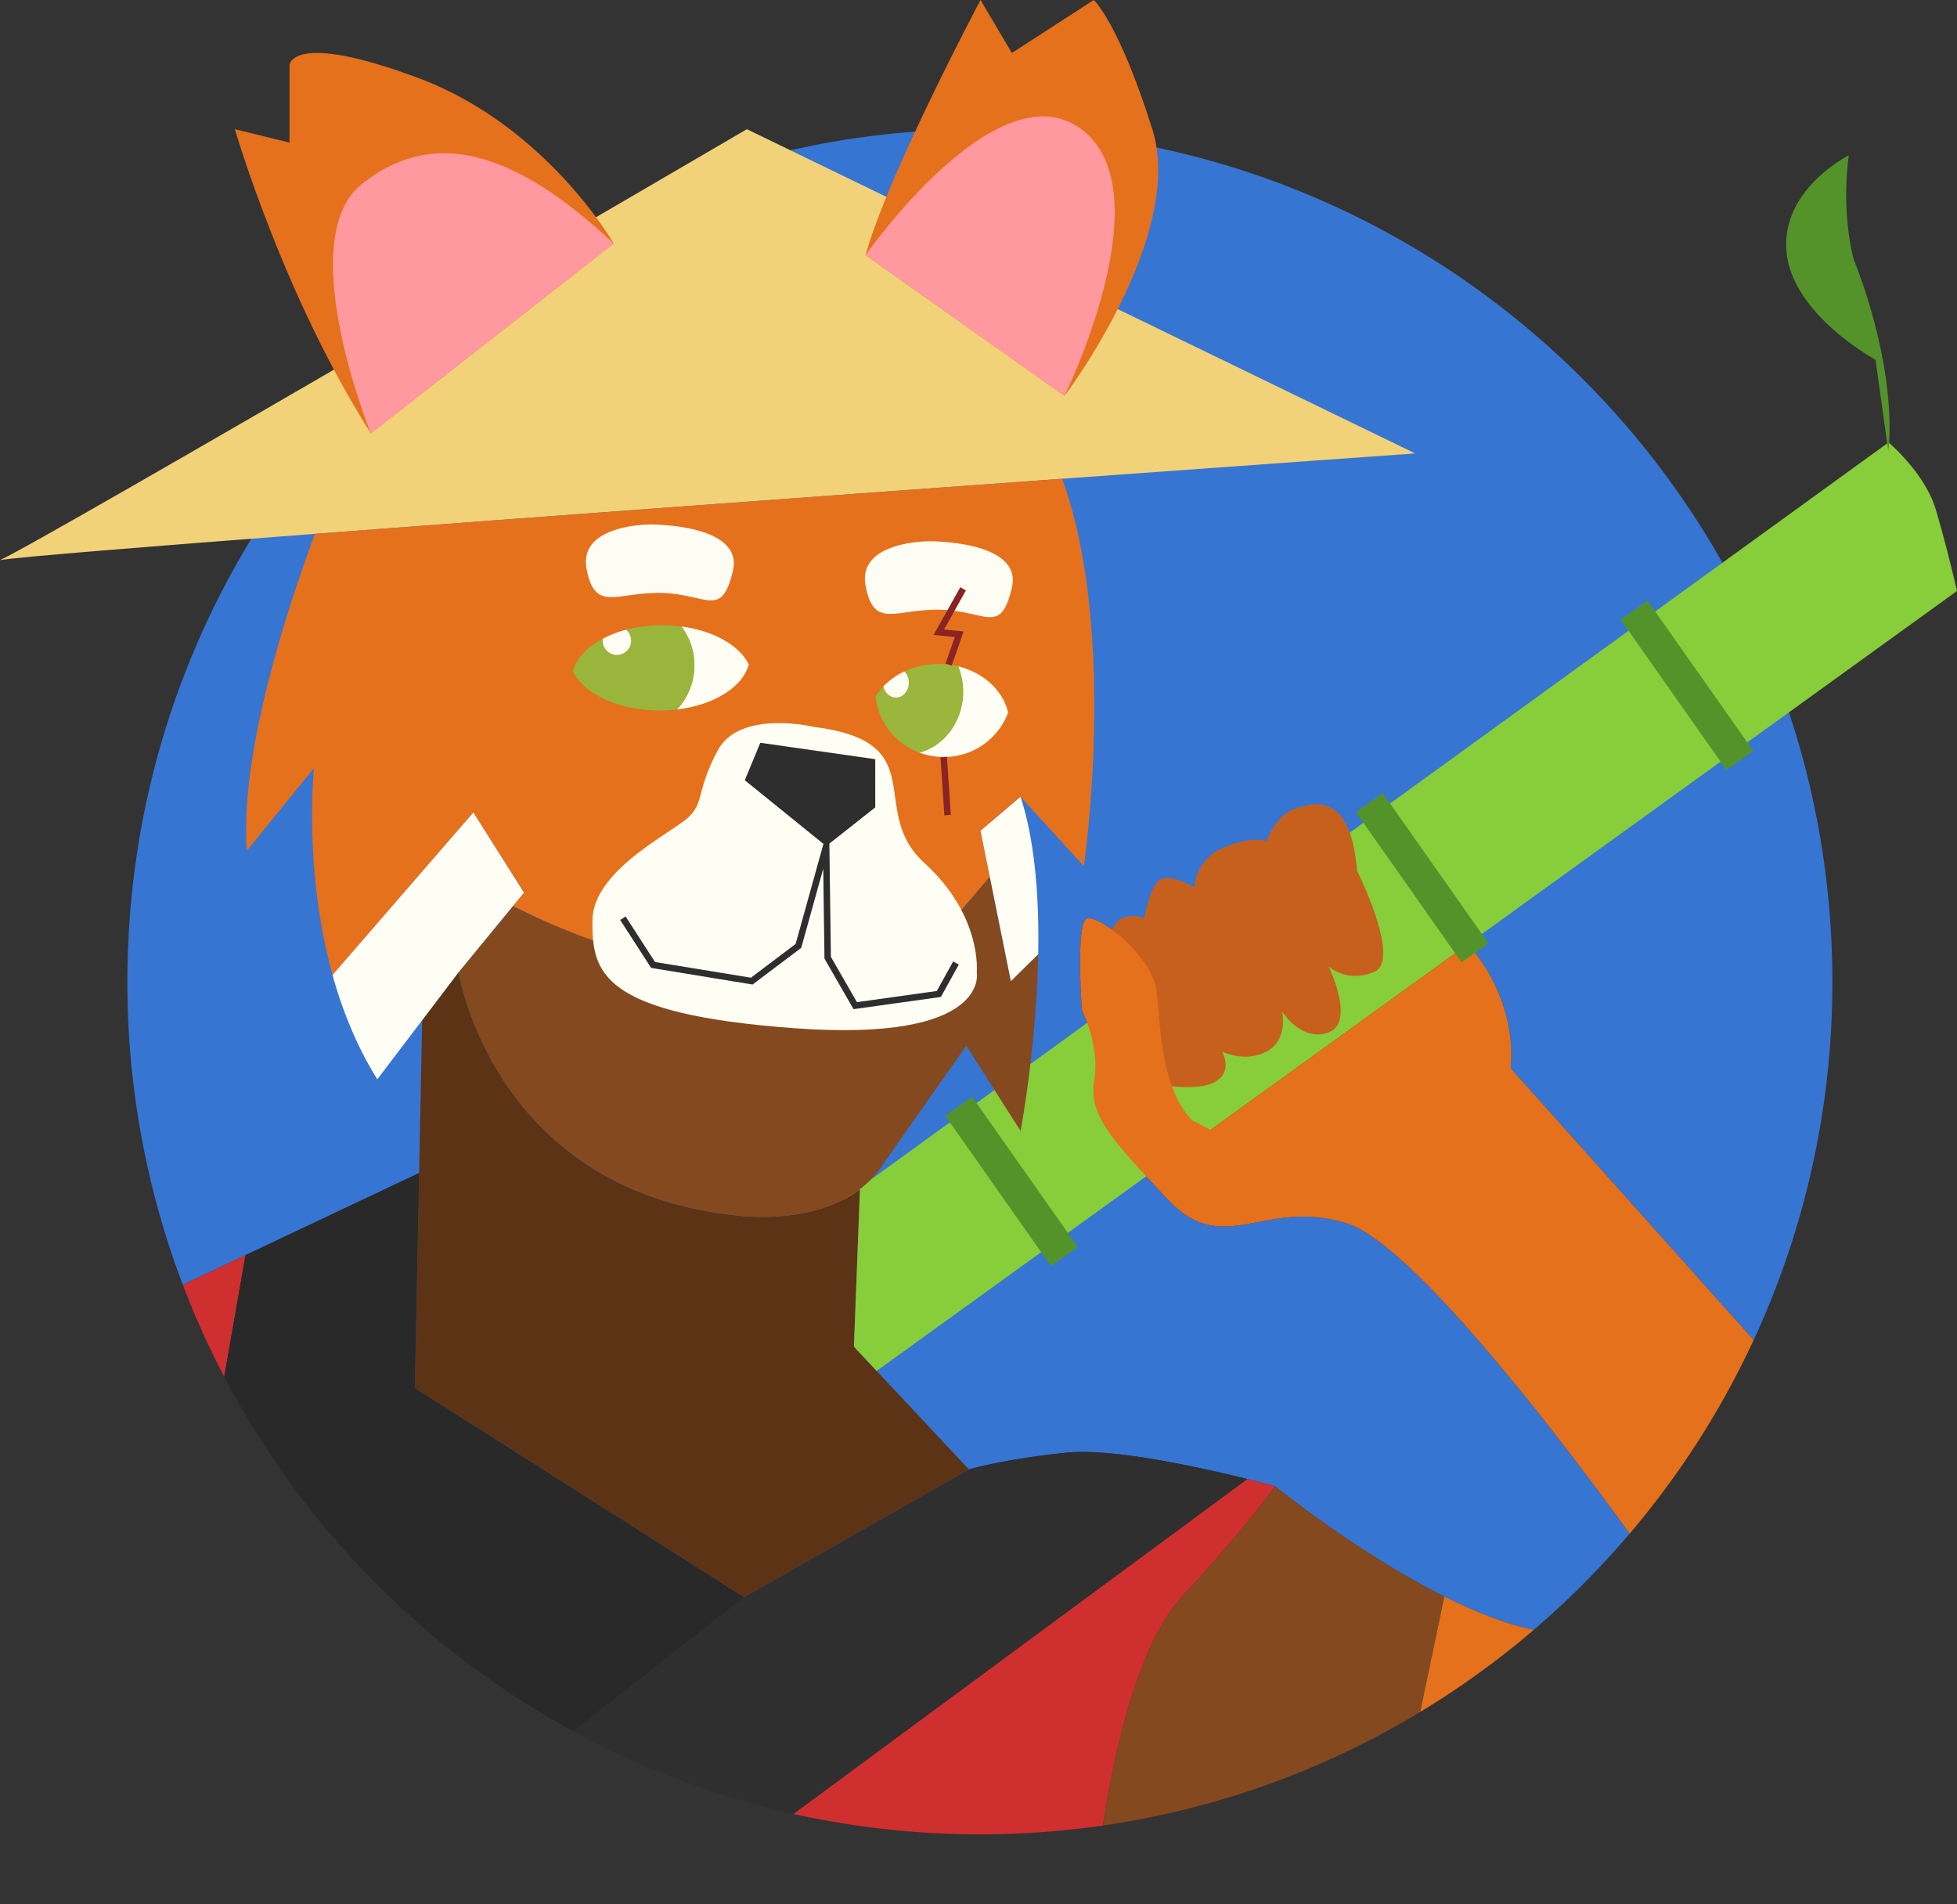 <svg xmlns="http://www.w3.org/2000/svg" viewBox="0 0 1515.13 1474"><rect x="0" y="0" width="1515.13" height="1474" fill="#333333" stroke="none"/><g id="Capa_2" data-name="Capa 2"><g id="Capa_1-2" data-name="Capa 1"><g id="Capa_2-2" data-name="Capa 2"><g id="Capa_6" data-name="Capa 6"><path d="M1169.63,827c5-57-33.2-96.14-33.2-96.14L937.13,874.7,922.6,867c-24-26-24-71-27-99s-45-60-54-57-4,71-4,71,14,27,9.59,54,12.41,45,56.41,92,74-1,139,19c53.28,16.39,176.42,181.25,219.11,240.19a663,663,0,0,1-74.26,74.5c-84-17-200.35-111.19-200.35-111.19s-112-31-161-26-76,13-76,13l-174,99-255-162,3.35-166.44L141.54,994.58A658.37,658.37,0,0,1,98.63,760c0-364.51,295.49-660,660-660s660,295.49,660,660a657.54,657.54,0,0,1-60.91,277.31Z" fill="#3775d2"/></g><g id="Capa_5" data-name="Capa 5"><path d="M1095.63,351s-116.35,8.27-273.28,19.6c-177.5,12.82-406.91,29.55-578.53,42.64C110.82,423.38,12.57,431.33,0,433.59,31,420,578.24,100,578.24,100Z" fill="#f1d279"/><path d="M750.13,1137.5l-174,99-255-162,5.73-284.75,28.27-37.25s26,167,212,188c0,0,47.52,7.72,85.33-11.63a86.76,86.76,0,0,0,13.35-8.39l-4.68,122,17.58,18.76Z" fill="#5d3316"/><path d="M141.54,994.58l48.53-23-16.46,94.18A653.55,653.55,0,0,1,141.54,994.58Z" fill="#cf2f2f"/><path d="M987.13,1150.5s-19,28-72.35,86c-34.23,37.21-52.34,121.22-60.93,176.68a666.84,666.84,0,0,1-239.59-9L965.63,1145C978.77,1148.19,987.13,1150.5,987.13,1150.5Z" fill="#d02f2f"/><path d="M576.13,1236.5,443.9,1340.26a662.84,662.84,0,0,1-270.29-274.45l16.46-94.18,134.41-63.57-3.35,166.44Z" fill="#292929"/><path d="M965.63,1144.93,614.26,1404.16a655.12,655.12,0,0,1-170.36-63.9L576.13,1236.5l174-99h0c.83-.24,27.75-8.07,76-13C861.75,1120.87,930.65,1136.25,965.63,1144.93Z" fill="#2f2f2f"/><path d="M1118.21,1235.86l-18.67,89.39a655.57,655.57,0,0,1-245.69,87.93c8.59-55.46,26.7-139.47,60.93-176.68,53.35-58,72.35-86,72.35-86S1051,1202.15,1118.21,1235.86Z" fill="#84491f"/><path d="M895.92,1473.86a.3.3,0,0,1-.29.14C895.44,1474,895.55,1474,895.92,1473.86Z" fill="#292929"/><path d="M1187.48,1261.69a661.24,661.24,0,0,1-87.94,63.56l18.67-89.39C1141.75,1247.67,1165.7,1257.27,1187.48,1261.69Z" fill="#e5711c"/><path d="M1515.13,457.5,678.71,1061.26l-17.58-18.76,4.68-122a86.76,86.76,0,0,1-13.35,8.39L1462.13,342.5s28,23.43,36.5,51.71S1515.13,457.5,1515.13,457.5Z" fill="#88cd3a"/><path d="M1461.93,349.3s4-25.72-4.1-70.14a422.59,422.59,0,0,0-22.57-78s-10-33.24-3.93-80.86c0,0-52.85,26.3-48.16,74.92s68.89,83.28,68.89,83.28Z" fill="#54932a"/><path d="M1050.63,674s35,70,13,78.5-35-4.5-35-4.5,21,43.36,0,51.18-36-16.18-36-16.18,5,22-12,31-34.58,0-34.58,0,9.58,16-6.42,24-49.23,0-49.23,0-42.77-97-39.77-97,8.46-26.39,18.23-30.2,17,0,17,0,4.42-25.11,12.57-30S924.58,687,924.58,687a36.48,36.48,0,0,1,22.32-30.69C968.58,647,980.58,651,980.58,651s7-20,22-25S1045.63,613,1050.63,674Z" fill="#c6601c"/><path d="M1357.72,1037.31a660.72,660.72,0,0,1-96,149.88C1219,1128.25,1095.89,963.39,1042.61,947c-65-20-95,28-139-19s-60.83-65-56.41-92-9.59-54-9.59-54-5-68,4-71,51,29,54,57,3,73,27,99l14.53,7.7,199.29-143.84s38.2,39.14,33.2,96.14Z" fill="#e5711c"/><path d="M839.13,670.5l-49-53.68-31,26.3,7.2,35.65-39.47,46.05S712.63,731,599.63,747c-75.5,10.7-156.89-22.5-202.5-45.63L405.65,691l-39.16-62-109,125.8c-22.79-82.14-14.36-160.3-14.36-160.3l-52,64c-5.77-75,31.47-188.06,52.69-245.26,171.62-13.09,401-29.82,578.53-42.64C865.77,490.08,839.13,670.5,839.13,670.5Z" fill="#e5711c"/><path d="M718.63,419s73.54-1,64.77,36-19.77,18-54.77,17-52,15.81-58.5-18.6S718.63,419,718.63,419Z" fill="#fdfdf3"/><path d="M502.63,406s73.54-1,64.77,36-19.77,18-54.77,17-52,15.81-58.5-18.6S502.63,406,502.63,406Z" fill="#fdfdf3"/><path d="M803.79,738.67c-1.33,71.88-13.66,136.83-13.66,136.83l-42-66s-31,44-66,94a76.76,76.76,0,0,1-16.32,17c-38.81,29.75-98.68,20-98.68,20-186-21-212-188-212-188l42-51.13c45.61,23.13,127,56.33,202.5,45.63,113-16,127.23-22.18,127.23-22.18l39.47-46.05,16.31,80.73Z" fill="#84491f"/><path d="M405.63,691l-8.5,10.37-42,51.13-63,83q-6.83-10.89-12.49-22.27a324,324,0,0,1-22.17-58.47l109-125.8Z" fill="#fefef4"/><path d="M803.79,738.67,782.64,759.5l-16.31-80.73-7.2-35.65,31-26.3a229.45,229.45,0,0,1,6.75,26.3C802.79,672.89,804.39,706.5,803.79,738.67Z" fill="#fefef4"/><path d="M630,562.68S572.63,549,555.63,581s-10,40-23,52-74,41-74,80,5,72,157,83,140.58-43.5,140.58-43.5,4.42-43.5-40.58-84.5S723.39,574.36,630,562.68Z" fill="#fefef4"/><polygon points="588.63 575 576.63 604 639.63 655 677.63 625 677.63 587.7 588.63 575" fill="#2e2e2e"/><polyline points="482.24 710.8 505.63 747 582.01 759.5 618.15 732.23 639.63 655 640.8 741.4 662.13 778.5 726.86 769.45 740.13 745.5" fill="none" stroke="#2e2e2e" stroke-miterlimit="10" stroke-width="5"/><path d="M579.72,514.35c-4.67,17.52-27,31.46-55.55,34.85A50.07,50.07,0,0,0,527.6,485C552.54,488.27,572.51,499.64,579.72,514.35Z" fill="#fefef4"/><path d="M537.63,515a50.58,50.58,0,0,1-13.5,34.2,111.32,111.32,0,0,1-13.54.8c-31.71,0-58.49-12.8-67.09-30.35,2.67-10,11.12-18.87,23.21-25.24a10.64,10.64,0,0,0-.12,1.59,11,11,0,1,0,18-8.47,109.72,109.72,0,0,1,28-3.53,113.94,113.94,0,0,1,15,1A50.1,50.1,0,0,1,537.63,515Z" fill="#99b53c"/><path d="M488.63,496a11,11,0,0,1-22,0h0a10.64,10.64,0,0,1,.12-1.59,85.18,85.18,0,0,1,17.91-6.91A11,11,0,0,1,488.63,496Z" fill="#fefef4"/><path d="M780.52,551.58A53,53,0,0,1,730.63,586a53.56,53.56,0,0,1-18.87-3.4c19.45-5.19,33.87-24.3,33.87-47.1a51.85,51.85,0,0,0-3.82-19.68C761.35,520.59,776.43,534.38,780.52,551.58Z" fill="#fefef4"/><path d="M745.63,535.5c0,22.8-14.42,41.91-33.87,47.1a52.2,52.2,0,0,1-33.87-43.39,47.09,47.09,0,0,1,6.06-7.85c1.1,5,5,8.64,9.68,8.64,5.52,0,10-5.15,10-11.5a12.26,12.26,0,0,0-3.48-8.71A62.25,62.25,0,0,1,726.63,514a63.17,63.17,0,0,1,15.18,1.82A51.85,51.85,0,0,1,745.63,535.5Z" fill="#9ab63c"/><path d="M703.63,528.5c0,6.35-4.48,11.5-10,11.5-4.66,0-8.58-3.68-9.68-8.64a54.28,54.28,0,0,1,16.18-11.57A12.22,12.22,0,0,1,703.63,528.5Z" fill="#fdfdf3"/><polyline points="745.63 455.83 726.86 489.4 742.63 491 734.43 514.47" fill="none" stroke="#8a2323" stroke-miterlimit="10" stroke-width="5"/><line x1="730.63" y1="586" x2="733.63" y2="631" fill="none" stroke="#8a2323" stroke-miterlimit="10" stroke-width="5"/><rect x="1293.36" y="459.38" width="25.47" height="142.24" transform="translate(-67.42 847.96) rotate(-35.12)" fill="#54932a"/><rect x="1088.36" y="608.38" width="25.47" height="142.24" transform="translate(-190.46 757.16) rotate(-35.12)" fill="#54932a"/><rect x="770.37" y="843.37" width="25.47" height="142.24" transform="translate(-383.53 617) rotate(-35.12)" fill="#54932a"/><path d="M287.13,335.5l188-147s-52-91-151-128-100-10-100-10v59.89L181.83,100S219.13,228.5,287.13,335.5Z" fill="#e5711c"/><path d="M287.13,335.5s-61-150-7-193,116-28,195,46" fill="#ff999f"/><path d="M670.13,197.5l154,109s94-124,68-206.5S846.83,0,846.83,0L783.41,41,759.13,0S687.13,135.5,670.13,197.5Z" fill="#e5711c"/><path d="M824.13,306.5s78-158,13-206.5-167,97.5-167,97.5" fill="#ff999f"/></g></g></g></g></svg>